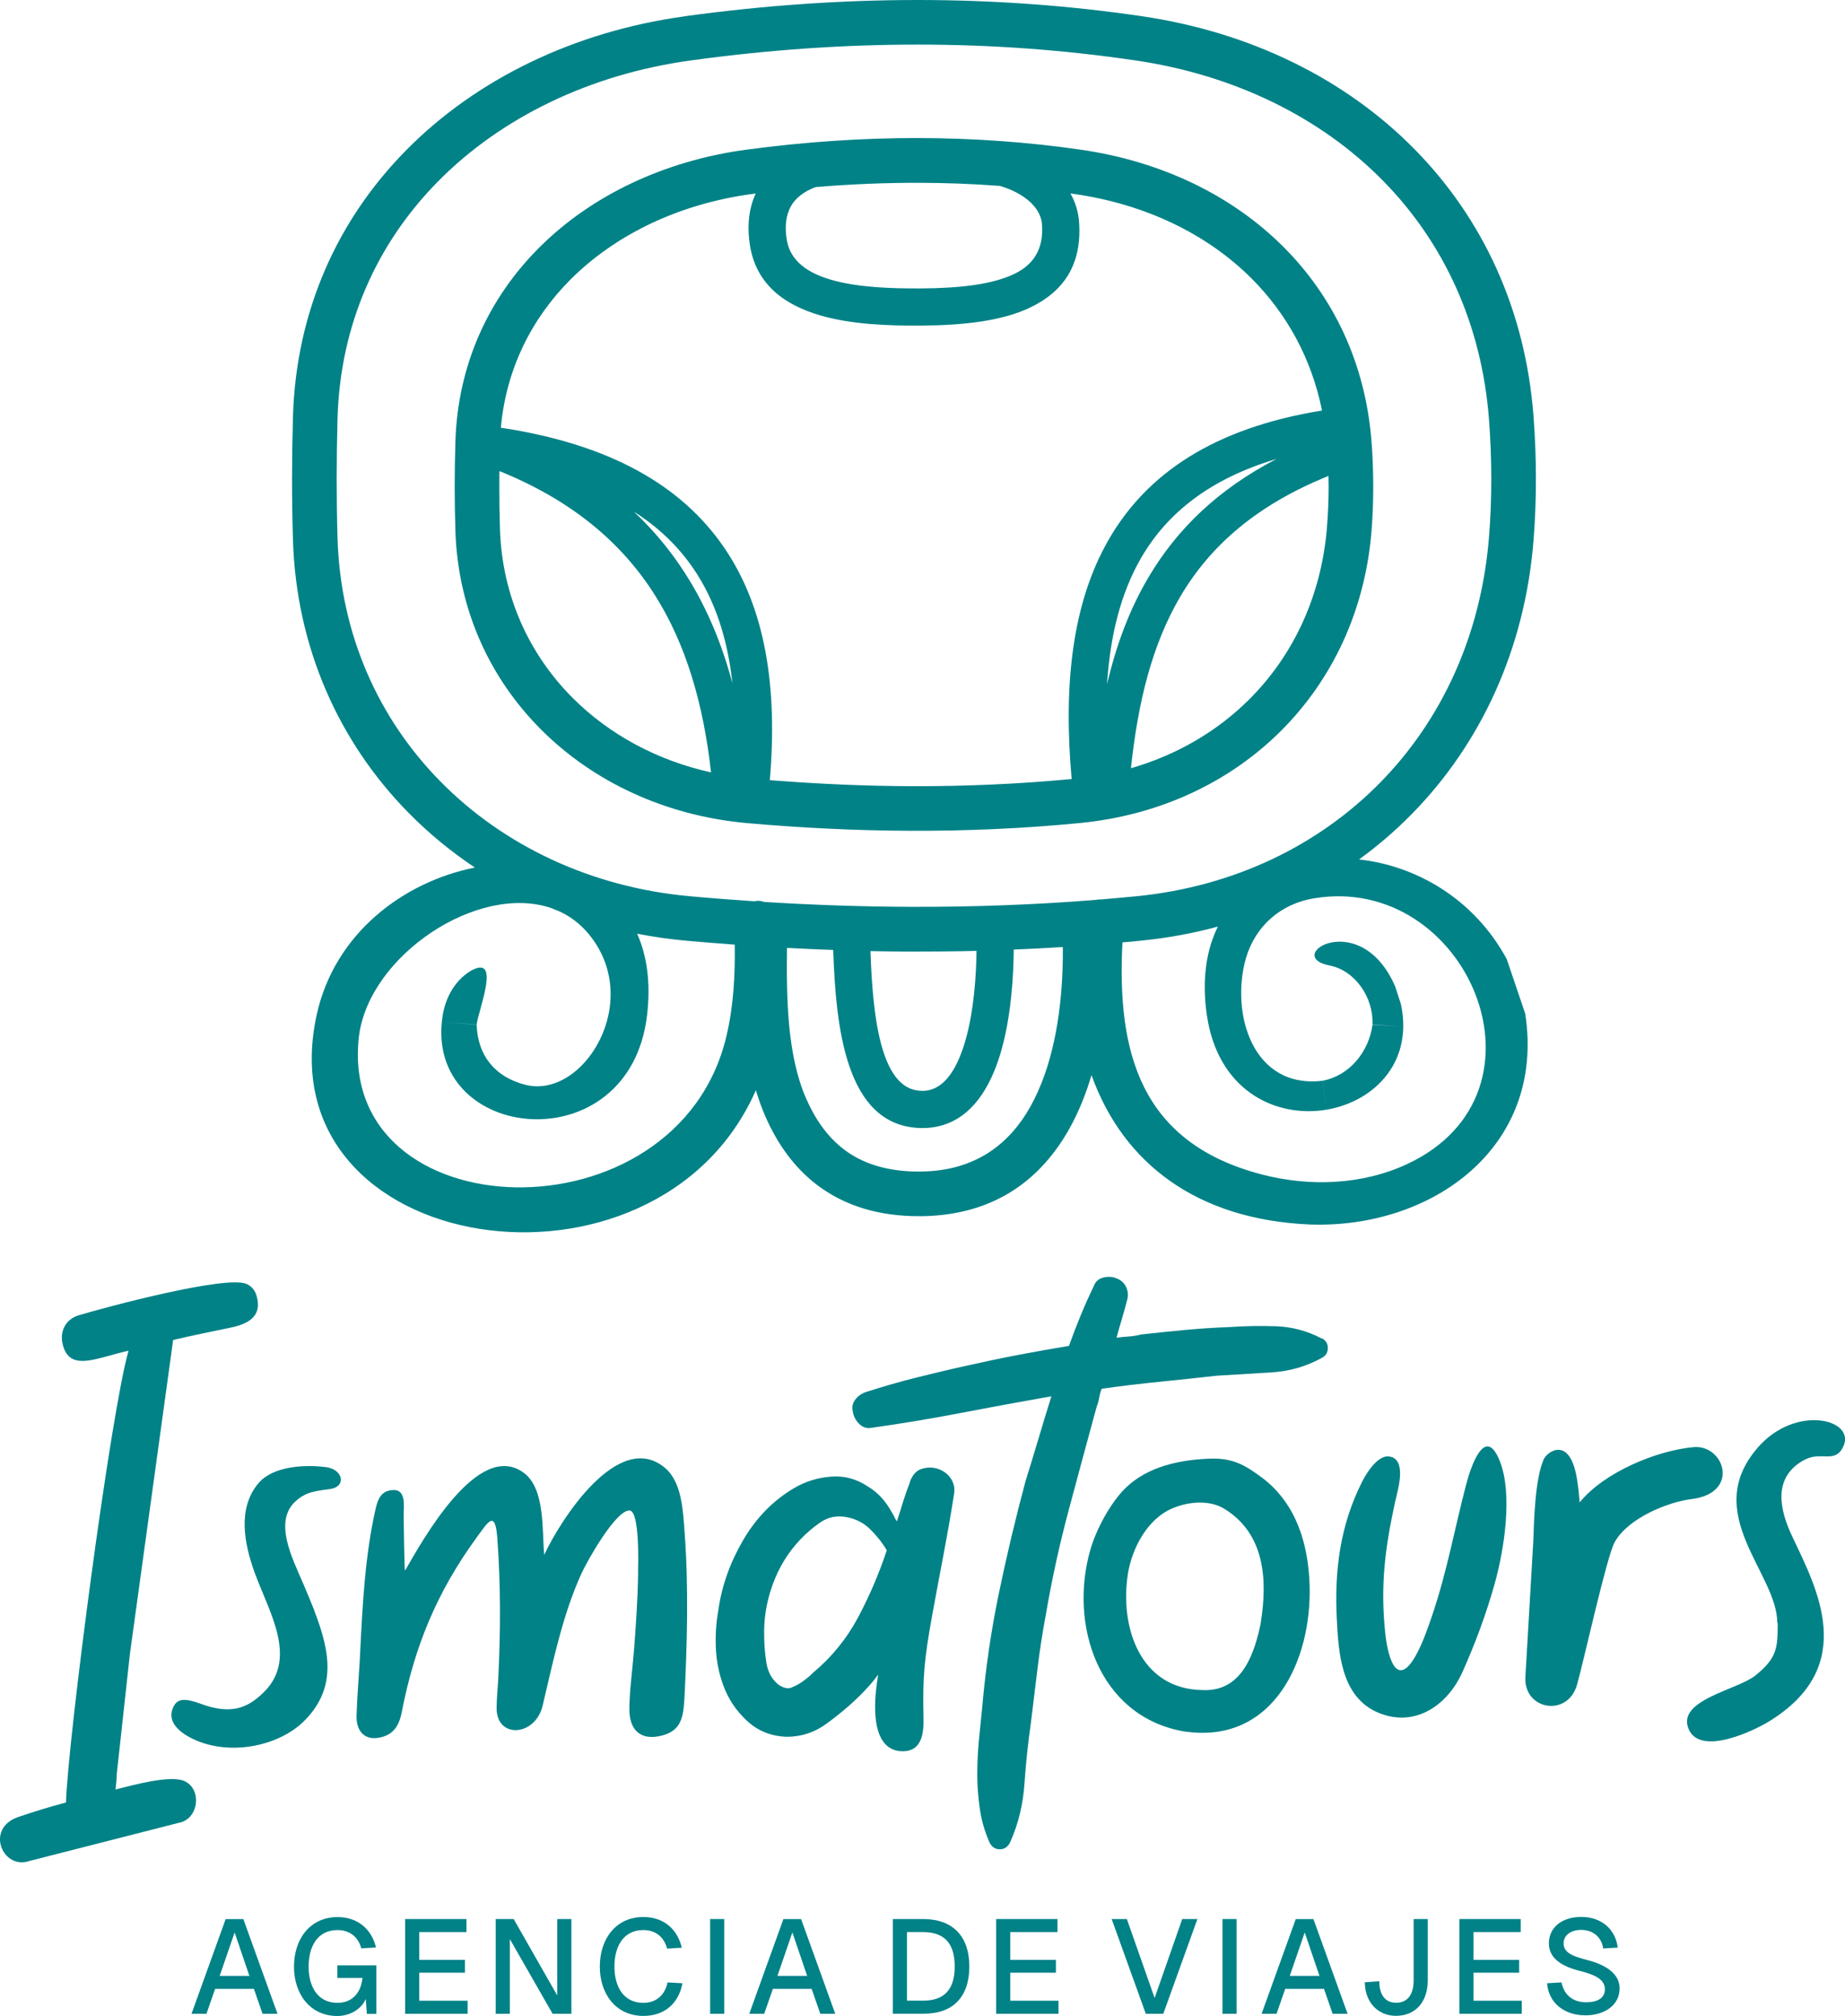 <?xml version="1.0" encoding="UTF-8"?>
<!DOCTYPE svg PUBLIC "-//W3C//DTD SVG 1.1//EN" "http://www.w3.org/Graphics/SVG/1.1/DTD/svg11.dtd">
<!-- Creator: CorelDRAW -->
<svg xmlns="http://www.w3.org/2000/svg" xml:space="preserve" width="43.625mm" height="47.654mm" version="1.1" style="shape-rendering:geometricPrecision; text-rendering:geometricPrecision; image-rendering:optimizeQuality; fill-rule:evenodd; clip-rule:evenodd"
viewBox="0 0 225.93 246.8"
 xmlns:xlink="http://www.w3.org/1999/xlink"
 xmlns:xodm="http://www.corel.com/coreldraw/odm/2003">
 <defs>
  <style type="text/css">
   <![CDATA[
    .fil0 {fill:#008287;fill-rule:nonzero}
   ]]>
  </style>
 </defs>
 <g id="Capa_x0020_1">
  <g id="_2795799851920">
   <path class="fil0" d="M83.84 1.99c9.75,-1.34 19.29,-1.99 28.63,-1.99 9.37,0.01 18.5,0.68 27.38,1.99 13.26,1.95 24.92,7.66 33.44,16.35 8.22,8.38 13.51,19.5 14.5,32.65 0.38,5.05 0.4,10.1 0,15.16 -1.06,13.35 -6.47,24.9 -14.87,33.47 -2,2.04 -4.18,3.92 -6.5,5.6 6.94,0.75 14.07,4.78 18.09,12.2l2.26 6.67c2.53,16.32 -11.37,26.34 -26.34,25.82 -13.86,-0.58 -22.91,-7.51 -26.77,-18.29 -0.68,2.31 -1.57,4.51 -2.69,6.53 -3.35,5.99 -8.74,10.28 -17.07,10.71 -0.71,0.04 -1.46,0.04 -2.25,0.02 -4.79,-0.15 -8.54,-1.53 -11.5,-3.74 -2.93,-2.2 -5,-5.17 -6.47,-8.56 -0.44,-1.01 -0.8,-2.05 -1.12,-3.11 -12.15,27.73 -60.26,20.58 -53.79,-9.19 2.19,-10.06 10.7,-16.34 19.38,-18.07 -2.97,-1.98 -5.71,-4.24 -8.18,-6.76 -8.42,-8.58 -13.71,-20.13 -14.1,-33.43 -0.15,-4.96 -0.14,-9.93 0,-14.89 0.36,-13.12 5.53,-24.25 13.77,-32.64 8.69,-8.86 20.79,-14.65 34.2,-16.49zm65.32 111.44c-3.03,0.83 -6.19,1.41 -9.44,1.73 -0.76,0.08 -1.51,0.15 -2.27,0.21 -0.68,13.29 2.07,24.5 17.05,28.41 5.85,1.53 12.32,1.3 17.84,-1.28 18.8,-8.78 7.29,-35.66 -11.45,-32.52 -4.08,0.68 -7.17,3.39 -8.33,7.36 -1.89,6.72 0.81,16 9.4,14.97l0.53 3.79 -0.52 -3.79c3.32,-0.64 5.67,-3.58 6.1,-6.86l3.58 0.22 -3.58 -0.25c0.13,-3.23 -2.04,-6.59 -5.29,-7.23 -5.79,-1.13 3.81,-7.22 8.07,2.58l0.7 2.16c3.2,14.83 -21.1,19.4 -23.76,1.37 -0.64,-4.37 -0.07,-8 1.36,-10.89zm-14.97 -3.26c0.24,-0.05 0.48,-0.07 0.72,-0.06 1.42,-0.12 2.85,-0.25 4.28,-0.39 11.89,-1.18 22.24,-6.19 29.84,-13.93 7.52,-7.66 12.35,-18.04 13.31,-30.07 0.38,-4.77 0.36,-9.55 0,-14.32 -0.89,-11.81 -5.61,-21.76 -12.94,-29.23 -7.68,-7.83 -18.26,-12.99 -30.34,-14.77 -8.69,-1.28 -17.55,-1.94 -26.58,-1.94 -9.07,-0.01 -18.37,0.63 -27.9,1.94 -12.22,1.68 -23.19,6.91 -31.04,14.91 -7.3,7.44 -11.89,17.31 -12.21,28.96 -0.13,4.86 -0.14,9.73 0,14.59 0.35,11.84 5.05,22.12 12.54,29.75 7.77,7.93 18.54,13.02 30.58,14.11 2.63,0.24 5.26,0.44 7.91,0.62 0.4,-0.09 0.81,-0.08 1.19,0.08 5.95,0.37 11.94,0.58 17.97,0.6 7.48,0.02 15.04,-0.24 22.68,-0.85zm28.49 -51.9c-8.78,3.54 -14.43,8.52 -18.07,14.64 -3.56,5.99 -5.27,13.14 -6.12,21.14 5.65,-1.63 10.6,-4.54 14.52,-8.46 5.35,-5.35 8.79,-12.59 9.48,-20.98 0.14,-1.75 0.21,-3.44 0.21,-5.05 -0,-0.42 -0.01,-0.85 -0.02,-1.28zm-27.13 25.56c1.12,-4.78 2.74,-9.22 5.14,-13.24 3.44,-5.78 8.4,-10.65 15.62,-14.4 -8.1,2.41 -13.39,6.6 -16.59,12.14 -2.51,4.35 -3.79,9.58 -4.16,15.49zm-4.32 11.55c-1.02,-11.43 0.02,-21.47 4.53,-29.31 4.66,-8.08 12.88,-13.67 26.13,-15.81 -1.29,-6.4 -4.33,-11.86 -8.62,-16.16 -5.49,-5.49 -13.05,-9.1 -21.69,-10.35l-0.5 -0.07c0.6,1.06 0.97,2.24 1.06,3.51 0.37,5.28 -1.96,8.51 -5.93,10.43 -3.46,1.68 -8.18,2.2 -13.34,2.24 -3.97,0.03 -8.57,-0.12 -12.43,-1.25 -4.38,-1.28 -7.8,-3.77 -8.59,-8.48 -0.1,-0.61 -0.16,-1.22 -0.18,-1.85 -0.05,-1.64 0.22,-3.19 0.87,-4.59l-0.46 0.06c-8.74,1.18 -16.59,4.85 -22.2,10.45 -4.76,4.76 -7.89,10.93 -8.55,18.16 13.37,2.03 22.12,7.07 27.31,14.63 5.07,7.38 6.6,17.03 5.63,28.52 5.8,0.46 11.58,0.72 17.35,0.74 6.45,0.02 12.99,-0.25 19.62,-0.88zm-24.64 21.05c0.27,7.65 1.14,16.86 6.1,17.11 0.15,0.01 0.28,0.01 0.4,0.01 1.99,-0.07 3.41,-1.7 4.41,-4.09 1.23,-2.93 1.81,-6.86 2.01,-10.75 0.04,-0.77 0.06,-1.54 0.07,-2.3 -2.7,0.07 -5.39,0.09 -8.08,0.09 -1.64,-0.01 -3.28,-0.02 -4.91,-0.06zm17.55 -0.18c-0.01,0.88 -0.04,1.77 -0.08,2.67 -0.22,4.37 -0.9,8.85 -2.35,12.31 -1.68,4 -4.36,6.74 -8.48,6.87 -0.26,0.01 -0.51,0.01 -0.76,-0.01 -8.94,-0.45 -10.11,-12.36 -10.44,-21.79 -1.89,-0.07 -3.78,-0.15 -5.66,-0.25 -0.07,6.03 -0,13.02 2.31,18.36 1.11,2.56 2.63,4.78 4.73,6.36 2.08,1.56 4.81,2.53 8.39,2.65 0.6,0.02 1.2,0.01 1.8,-0.02 6.13,-0.32 10.1,-3.49 12.58,-7.93 2.68,-4.79 3.75,-11.04 3.94,-16.96 0.03,-0.86 0.04,-1.72 0.03,-2.57 -2.01,0.13 -4.01,0.23 -6.01,0.31zm-34.15 -0.6c-2.01,-0.15 -4.02,-0.31 -6.02,-0.49 -2.02,-0.18 -4,-0.47 -5.95,-0.85 1.19,2.66 1.68,5.96 1.22,9.94 -2.13,18.39 -27.46,15.6 -25.04,0.11 0.34,-2.19 1.47,-4.28 3.39,-5.47 3.91,-2.26 0.93,4.89 0.78,6.56l-4.26 -0.36 4.26 0.38c0.13,3.76 2.22,6.36 5.93,7.33 7.16,1.86 14.65,-10.32 7.72,-18.53 -1.02,-1.21 -2.22,-2.1 -3.53,-2.7 -0.33,-0.13 -0.67,-0.26 -1,-0.4 -8.95,-3.06 -22.24,5.76 -23.53,15.64 -2.85,23.95 38.96,25.5 44.99,0.06 0.87,-3.65 1.08,-7.46 1.02,-11.22zm-12.37 -53.01c2.46,2.31 4.54,4.84 6.28,7.56 2.63,4.1 4.5,8.62 5.79,13.46 -0.59,-5.46 -2.13,-10.2 -4.82,-14.11 -1.84,-2.68 -4.23,-4.99 -7.26,-6.92zm9.45 31.92c-0.92,-8.2 -2.99,-15.65 -7,-21.9 -4.03,-6.28 -10.06,-11.41 -18.92,-14.99 -0.01,0.63 -0.01,1.25 -0.01,1.87 0,1.71 0.02,3.44 0.08,5.19 0.25,8.24 3.59,15.39 8.91,20.72 4.47,4.47 10.33,7.65 16.94,9.11zm12.86 -71.67c-1.13,0.41 -1.97,0.97 -2.56,1.63 -0.84,0.95 -1.19,2.21 -1.15,3.63 0.01,0.38 0.05,0.79 0.13,1.23l0 0.01c0.43,2.58 2.58,4.03 5.38,4.85 3.32,0.97 7.49,1.09 11.13,1.07 4.54,-0.03 8.61,-0.45 11.38,-1.79 2.25,-1.09 3.58,-2.96 3.36,-6.02 -0.09,-1.32 -0.92,-2.49 -2.25,-3.4 -0.81,-0.56 -1.8,-1.01 -2.91,-1.34 -3.34,-0.25 -6.71,-0.38 -10.11,-0.38 -4.06,-0 -8.19,0.17 -12.39,0.52zm-8.57 -4.56c7.13,-0.96 14.12,-1.43 20.96,-1.43 6.87,0.01 13.55,0.49 20.05,1.43 9.83,1.42 18.47,5.57 24.79,11.89 6.11,6.11 10.05,14.23 10.79,23.85 0.14,1.75 0.21,3.58 0.21,5.47 0,1.89 -0.07,3.72 -0.21,5.48 -0.79,9.75 -4.81,18.18 -11.06,24.43 -6.29,6.29 -14.85,10.36 -24.65,11.31 -6.96,0.68 -13.83,0.97 -20.62,0.95 -6.87,-0.02 -13.57,-0.36 -20.13,-0.94 -9.91,-0.88 -18.8,-5.01 -25.23,-11.45 -6.27,-6.27 -10.21,-14.71 -10.5,-24.44 -0.05,-1.76 -0.08,-3.54 -0.08,-5.34 0,-1.81 0.03,-3.59 0.08,-5.34 0.27,-9.61 4.12,-17.74 10.26,-23.88 6.44,-6.44 15.41,-10.65 25.34,-11.99z"/>
   <path class="fil0" d="M31.47 158.83c0.6,2.4 -1.19,3.27 -3.16,3.69 -2.34,0.5 -4.71,0.95 -7.11,1.53l-5.29 38.4 -1.61 14.69c-0.02,0.63 -0.07,1.28 -0.16,1.94 1.99,-0.48 6.76,-1.86 8.51,-1 2.14,1.06 1.64,4.66 -0.76,5.08l-18.32 4.68c-3.24,1.1 -5.42,-3.97 -1.37,-5.38 1.93,-0.66 3.89,-1.26 5.88,-1.79 0.23,-7.65 5.43,-47.53 7.66,-55.31 -3.94,0.88 -7.28,2.69 -8.08,-0.85 -0.32,-1.39 0.24,-2.96 1.99,-3.49 3.27,-0.98 18.05,-4.94 20.54,-3.83 0.67,0.3 1.1,0.85 1.28,1.64z"/>
   <path class="fil0" d="M38.48 197.18c2.03,5.23 2.75,9.71 -1.45,13.72 -3.29,3.05 -9.42,4.16 -13.84,1.77 -1.76,-0.95 -2.9,-2.39 -1.73,-4.08 0.82,-1.06 2.75,-0.08 3.92,0.27 3.2,0.96 5.16,0.19 7.23,-2.01 3.67,-4.06 0.38,-9.47 -1.33,-14.06l-0.08 -0.21c-1.33,-3.66 -2.13,-7.94 0.45,-11 1.74,-2.06 5.57,-2.32 8.29,-1.96 2.09,0.28 2.47,2.36 0.56,2.66 -1.73,0.27 -2.91,0.27 -4.27,1.48 -2.79,2.47 -0.43,7.02 0.84,9.98 0.49,1.15 0.97,2.29 1.43,3.45z"/>
   <path class="fil0" d="M78.13 192.64c0.02,-1.07 0.23,-7.71 -1.06,-7.72 -1.66,-0.02 -5.11,6.07 -5.84,7.66 -2.2,4.78 -3.38,10.26 -4.58,15.37 -0.07,0.28 -0.13,0.57 -0.2,0.86 -0.89,3.78 -5.63,4.11 -5.64,0.32 -0,-1.05 0.14,-2.43 0.2,-3.52 0.29,-5.77 0.32,-11.64 -0.12,-17.4 -0.27,-3.44 -1.15,-1.84 -2.56,0.07 -4.83,6.64 -7.57,13.28 -9.13,21.31 -0.33,1.71 -1.06,2.9 -2.93,3.17 -1.81,0.26 -2.66,-1.04 -2.61,-2.71 0.06,-2.13 0.26,-4.42 0.38,-6.57 0.02,-0.44 0.05,-0.88 0.07,-1.31 0.29,-5.82 0.6,-11.83 1.9,-17.52 0.28,-1.2 0.72,-2.17 2.12,-2.23 1.66,-0.08 1.29,2.01 1.3,3.14 0.01,0.81 0.08,6.42 0.16,6.74 2.15,-3.73 9.02,-16.18 14.6,-11.95 2.58,1.96 2.18,7.07 2.45,10.01 1.98,-4.27 9.1,-15.42 14.78,-10.66 2.1,1.76 2.21,5.28 2.41,7.84 0.51,6.77 0.32,13.84 -0.03,20.61 -0.14,2.39 -0.56,3.96 -3.22,4.43 -2.37,0.42 -3.51,-1.04 -3.51,-3.29 0,-2.19 0.37,-4.82 0.55,-7.06 0.25,-3.2 0.47,-6.38 0.52,-9.59z"/>
   <path class="fil0" d="M111.42 181.41c0.3,-0.78 0.72,-1.31 1.33,-1.54 2.08,-0.79 4.42,0.82 4.09,2.96 -0.83,5.38 -1.76,9.76 -2.73,15.15 -0.89,4.99 -1.15,7.26 -1.02,12.33 0.05,1.9 -0.21,4.24 -2.78,4.08 -1.01,-0.06 -1.71,-0.54 -2.18,-1.21 -1.4,-1.98 -0.98,-5.92 -0.59,-8.16 -0.21,0.24 -0.23,0.36 -1.03,1.28 -1.57,1.78 -3.39,3.33 -5.32,4.74 -1.46,1.06 -3.08,1.59 -4.85,1.59 -1.91,-0.07 -3.52,-0.71 -4.85,-1.94 -1.33,-1.23 -2.3,-2.67 -2.91,-4.33 -0.54,-1.46 -0.85,-2.99 -0.92,-4.58 -0.07,-1.59 0.03,-3.15 0.31,-4.68 0.41,-2.92 1.41,-5.76 3.01,-8.51 1.6,-2.75 3.69,-4.9 6.28,-6.42 1.36,-0.8 2.86,-1.26 4.49,-1.39 1.63,-0.13 3.13,0.27 4.5,1.19 1.23,0.73 2.21,1.79 2.96,3.19 0.14,0.2 0.24,0.38 0.31,0.55 0.07,0.17 0.17,0.35 0.31,0.55 0.67,-2.04 0.83,-2.81 1.6,-4.81zm-11.92 23.43c2.32,-1.93 4.17,-4.2 5.57,-6.82 1.4,-2.62 2.57,-5.36 3.52,-8.22 -0.54,-0.93 -1.23,-1.79 -2.04,-2.59 -0.82,-0.8 -1.81,-1.29 -2.96,-1.49 -1.16,-0.2 -2.2,0.02 -3.12,0.65 -0.92,0.63 -1.75,1.34 -2.5,2.14 -1.5,1.59 -2.62,3.44 -3.37,5.53 -0.75,2.09 -1.09,4.2 -1.02,6.32 0,0.93 0.08,1.98 0.26,3.14 0.17,1.16 0.66,2.08 1.48,2.74 0.68,0.47 1.26,0.56 1.74,0.3 0.48,-0.2 0.92,-0.45 1.33,-0.75 0.41,-0.3 0.78,-0.61 1.12,-0.95z"/>
   <path class="fil0" d="M161.88 163.84c0.48,0.27 0.72,0.66 0.72,1.2 0,0.53 -0.24,0.93 -0.72,1.19 -1.91,1.06 -3.98,1.66 -6.23,1.79 -2.25,0.13 -4.46,0.27 -6.64,0.4 -2.38,0.27 -4.73,0.51 -7.05,0.75 -2.32,0.23 -4.66,0.51 -7.05,0.85 -0.14,0.33 -0.24,0.7 -0.31,1.1 -0.07,0.4 -0.17,0.76 -0.31,1.1 -1.16,4.25 -2.3,8.46 -3.42,12.65 -1.12,4.18 -2.06,8.46 -2.81,12.85 -0.41,2.19 -0.75,4.4 -1.02,6.62 -0.27,2.22 -0.55,4.46 -0.82,6.72 -0.34,2.39 -0.6,4.83 -0.77,7.32 -0.17,2.49 -0.73,4.83 -1.69,7.02 -0.27,0.66 -0.72,1 -1.33,1 -0.61,0 -1.06,-0.33 -1.33,-1 -0.54,-1.26 -0.92,-2.59 -1.12,-3.98 -0.2,-1.39 -0.31,-2.79 -0.31,-4.18 0,-1.39 0.07,-2.79 0.2,-4.18 0.14,-1.39 0.27,-2.76 0.41,-4.08 0.41,-4.71 1.09,-9.36 2.04,-13.94 0.95,-4.58 2.04,-9.16 3.27,-13.74 0.54,-1.73 1.07,-3.45 1.58,-5.18 0.51,-1.73 1.04,-3.45 1.58,-5.18 -3.75,0.66 -7.44,1.34 -11.08,2.04 -3.64,0.7 -7.34,1.31 -11.08,1.84 -0.55,0.07 -1.02,-0.12 -1.43,-0.55 -0.41,-0.43 -0.65,-0.91 -0.72,-1.44 -0.14,-0.53 -0.05,-1.01 0.26,-1.44 0.31,-0.43 0.73,-0.75 1.28,-0.95 2.04,-0.66 4.12,-1.26 6.23,-1.79 2.11,-0.53 4.22,-1.03 6.33,-1.49 2.04,-0.46 4.1,-0.9 6.18,-1.29 2.08,-0.4 4.14,-0.76 6.18,-1.1 0.95,-2.66 1.97,-5.11 3.06,-7.37 0.2,-0.53 0.6,-0.86 1.17,-1 0.58,-0.13 1.11,-0.1 1.58,0.1 0.55,0.2 0.94,0.55 1.18,1.05 0.24,0.5 0.29,1.01 0.15,1.54 -0.2,0.8 -0.43,1.59 -0.66,2.39 -0.24,0.8 -0.46,1.56 -0.66,2.29 0.55,-0.07 1.06,-0.12 1.53,-0.15 0.48,-0.03 0.99,-0.12 1.53,-0.25 1.77,-0.2 3.56,-0.38 5.36,-0.55 1.8,-0.17 3.59,-0.28 5.36,-0.35 1.91,-0.13 3.83,-0.17 5.77,-0.1 1.94,0.07 3.8,0.56 5.57,1.49z"/>
   <path class="fil0" d="M144.98 211.97c-10.47,-1.83 -14.13,-13.1 -11.44,-22.31 0.72,-2.47 2.48,-5.76 4.36,-7.56 2.69,-2.56 6.5,-3.36 10.1,-3.52 2.96,-0.13 4.46,0.75 6.77,2.5 4.03,3.17 5.45,8.06 5.6,13.02 0.27,9.16 -4.43,19.37 -15.14,17.9l-0.25 -0.03zm9.41 -13.33c0.83,-5.22 0.52,-10.86 -4.46,-13.92 -1.79,-1.1 -4.3,-0.92 -6.34,-0.07 -3.07,1.28 -4.92,4.83 -5.45,7.89l-0.03 0.2c-1,6.51 1.53,14.09 9.19,14.17l0.25 0 0.26 -0c4.41,-0.12 5.86,-4.68 6.59,-8.26z"/>
   <path class="fil0" d="M170.42 178.37c1.85,0.68 0.7,4.2 0.41,5.54 -1.23,5.67 -1.8,10.12 -1.21,15.94 0.39,3.73 1.69,7.2 4.19,1.98 0.63,-1.31 1.09,-2.67 1.56,-4.04 1.83,-5.37 2.76,-10.69 4.19,-16.12 0.5,-1.92 2.28,-7.42 4.11,-2.77 1.6,4.08 0.52,10.84 -0.64,15 -1.02,3.65 -2.38,7.31 -3.93,10.77 -1.93,4.32 -6.16,7.05 -10.78,4.8 -4.11,-2.09 -4.41,-7.19 -4.62,-11.25 -0.3,-5.94 0.39,-11.43 3.09,-16.8 0.54,-1.07 1.86,-3.2 3.23,-3.12l0.41 0.08z"/>
   <path class="fil0" d="M207.43 177.16c3.75,-0.28 5.69,5.64 -0.31,6.37 -2.82,0.34 -7.75,2.3 -9.4,5.28 -0.97,1.76 -3.77,14.5 -4.6,17.43 -1.14,4.04 -6.52,3.11 -6.33,-0.9l0.97 -16.63c0.09,-2.7 0.22,-7.64 1.28,-10.06 0.4,-0.92 3.24,-3 4.09,2.54 0.14,0.9 0.24,1.81 0.31,2.74 3.03,-3.73 9.49,-6.37 14,-6.77z"/>
   <path class="fil0" d="M23.45 246.54l1.83 0 1.06 -3.05 4.75 0 1.06 3.05 1.83 0 -4.18 -11.59 -2.17 0 -4.18 11.59zm3.45 -4.64l1.83 -5.32 1.81 5.32 -3.64 0z"/>
   <path id="_1" class="fil0" d="M46.08 246.54l0 -5.93 -4.77 0 0 1.54 3.07 0c-0.15,1.73 -1.19,3.05 -3.05,3.05 -2.47,0 -3.54,-2.04 -3.54,-4.44 0,-2.42 1.06,-4.47 3.54,-4.47 1.55,0 2.55,0.9 2.91,2.24l1.8 -0.11c-0.52,-2.19 -2.19,-3.72 -4.7,-3.72 -3.38,0 -5.34,2.69 -5.34,6.07 0,3.36 1.98,6.04 5.31,6.04 1.55,0 2.96,-0.85 3.48,-2.09l0.13 1.83 1.18 0z"/>
   <polygon id="_2" class="fil0" points="49.61,234.94 49.61,246.54 57.26,246.54 57.26,244.94 51.34,244.94 51.34,241.51 56.93,241.51 56.93,239.94 51.34,239.94 51.34,236.54 57.12,236.54 57.12,234.94 "/>
   <polygon id="_3" class="fil0" points="60.7,234.94 60.7,246.54 62.43,246.54 62.43,237.39 67.67,246.54 69.97,246.54 69.97,234.94 68.24,234.94 68.24,244.3 62.9,234.94 "/>
   <path id="_4" class="fil0" d="M83.57 242.8l-1.83 -0.1c-0.29,1.47 -1.32,2.5 -2.96,2.5 -2.47,0 -3.54,-2.04 -3.54,-4.44 0,-2.42 1.06,-4.47 3.54,-4.47 1.57,0 2.55,0.91 2.91,2.27l1.8 -0.11c-0.52,-2.22 -2.17,-3.76 -4.7,-3.76 -3.38,0 -5.34,2.69 -5.34,6.07 0,3.36 1.98,6.04 5.34,6.04 2.71,0 4.34,-1.65 4.78,-4z"/>
   <polygon id="_5" class="fil0" points="86.96,234.94 86.96,246.54 88.69,246.54 88.69,234.94 "/>
   <path id="_6" class="fil0" d="M91.75 246.54l1.83 0 1.06 -3.05 4.75 0 1.06 3.05 1.83 0 -4.18 -11.59 -2.17 0 -4.18 11.59zm3.45 -4.64l1.83 -5.32 1.81 5.32 -3.64 0z"/>
   <path id="_7" class="fil0" d="M113.04 234.94l-3.71 0 0 11.59 3.8 0c3.58,0 5.57,-2.07 5.57,-5.78 0,-3.72 -2.04,-5.81 -5.67,-5.81zm-1.98 9.99l0 -8.39 1.98 0c2.6,0 3.87,1.37 3.87,4.21 0,2.81 -1.27,4.18 -3.87,4.18l-1.98 0z"/>
   <polygon id="_8" class="fil0" points="121.98,234.94 121.98,246.54 129.62,246.54 129.62,244.94 123.71,244.94 123.71,241.51 129.3,241.51 129.3,239.94 123.71,239.94 123.71,236.54 129.49,236.54 129.49,234.94 "/>
   <polygon id="_9" class="fil0" points="136.13,234.94 140.31,246.54 142.45,246.54 146.63,234.94 144.77,234.94 141.39,244.61 137.99,234.94 "/>
   <polygon id="_10" class="fil0" points="149.7,234.94 149.7,246.54 151.43,246.54 151.43,234.94 "/>
   <path id="_11" class="fil0" d="M154.49 246.54l1.83 0 1.06 -3.05 4.75 0 1.06 3.05 1.83 0 -4.18 -11.59 -2.17 0 -4.18 11.59zm3.45 -4.64l1.83 -5.32 1.81 5.32 -3.64 0z"/>
   <path id="_12" class="fil0" d="M168.89 242.55l-1.76 0.13c0.02,2.42 1.58,4.11 3.82,4.11 2.37,0 3.89,-1.7 3.89,-4.34l0 -7.51 -1.73 0 0 7.51c0,1.76 -0.77,2.74 -2.14,2.74 -1.32,0 -2.06,-0.93 -2.07,-2.65z"/>
   <polygon id="_13" class="fil0" points="178.71,234.94 178.71,246.54 186.35,246.54 186.35,244.94 180.44,244.94 180.44,241.51 186.03,241.51 186.03,239.94 180.44,239.94 180.44,236.54 186.22,236.54 186.22,234.94 "/>
   <path id="_14" class="fil0" d="M191.23 242.7l-1.78 0.1c0.18,2.38 2.07,3.93 4.7,3.93 2.2,0 4.18,-1.14 4.18,-3.31 0,-1.8 -1.7,-2.87 -3.92,-3.45 -1.36,-0.38 -2.92,-0.73 -2.94,-2.02 -0.02,-1.03 0.9,-1.68 2.14,-1.68 1.49,0 2.51,0.9 2.71,2.27l1.78 -0.1c-0.26,-2.19 -1.94,-3.76 -4.46,-3.76 -2.34,0 -3.97,1.26 -3.97,3.25 0,1.88 1.7,2.84 3.76,3.35 2.17,0.54 3.1,1.18 3.1,2.27 0,1.06 -0.91,1.58 -2.29,1.58 -1.71,0 -2.74,-0.98 -3.02,-2.43z"/>
   <path class="fil0" d="M219.45 188.06c3,6.36 8.26,15.97 -2.93,22.75 -1.71,1.04 -8.26,4.22 -9.72,0.91 -1.58,-3.59 5.94,-4.82 8.15,-6.59 2.67,-2.15 2.74,-3.38 2.74,-6.4l-0.05 -0.05c0,-6.1 -9.43,-13.37 -2.38,-21.47 4.65,-5.34 12.05,-3.46 10.46,-0.11 -1.03,2.17 -2.7,0.47 -4.85,1.67 -3.84,2.14 -2.93,6.09 -1.42,9.29z"/>
  </g>
 </g>
</svg>
